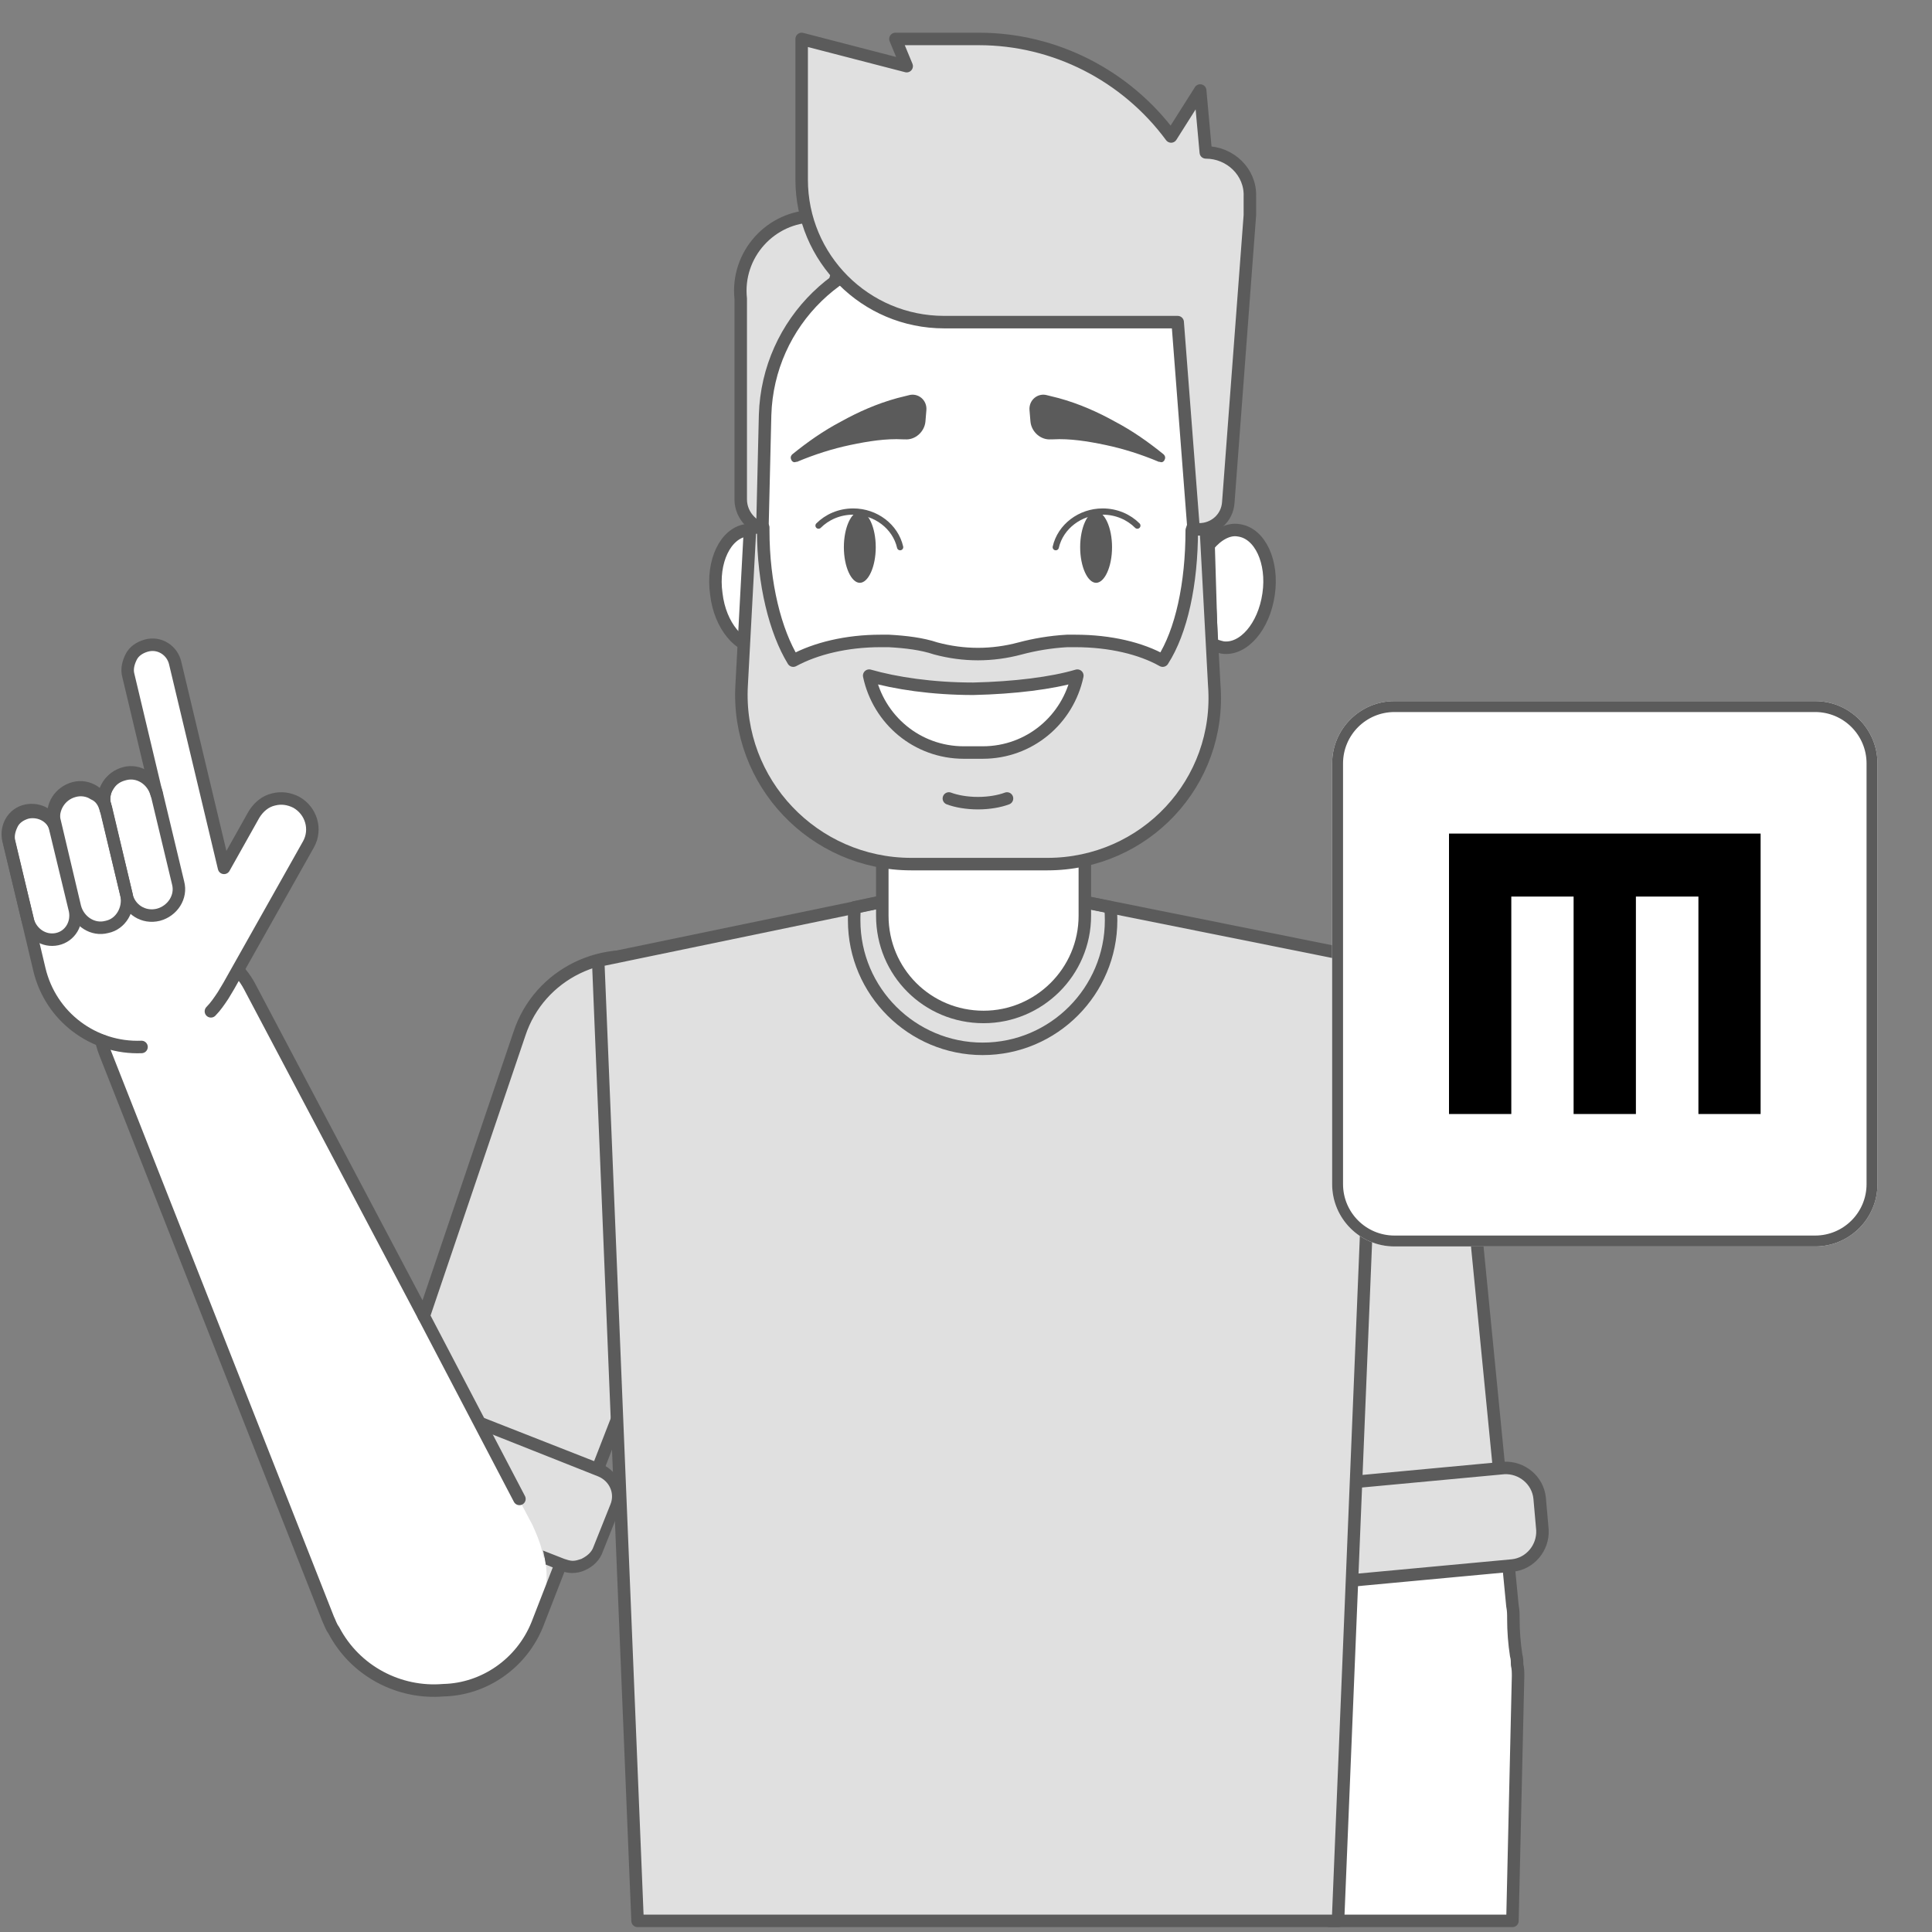 <svg width="232" height="232" viewBox="0 0 232 232" fill="none" xmlns="http://www.w3.org/2000/svg">
<rect x="0" y="0" width="232" height="232" fill="#808080" stroke="none"/>
<g clip-path="url(#clip0)">
<mask id="mask0" mask-type="alpha" maskUnits="userSpaceOnUse" x="-55" y="-103" width="348" height="348">
<circle cx="119" cy="71" r="174" fill="#C4C4C4"/>
</mask>
<g mask="url(#mask0)">
<path d="M170.583 206.344C163.94 207.019 158.085 202.29 157.071 195.759L155.607 185.4L180.605 182.36L181.618 192.832C182.294 199.588 177.339 205.668 170.583 206.344Z" fill="white"/>
<path d="M182.293 201.276L181.617 230.665H159.66L157.408 202.177C156.845 194.746 161.912 188.102 168.668 187.427C175.537 186.751 181.504 192.268 182.18 199.813C182.293 200.376 182.293 200.826 182.293 201.276Z" fill="white"/>
<path d="M182.294 201.277L181.618 230.665H159.661L157.409 202.177C157.296 200.714 157.409 199.362 157.634 198.124C157.409 197.336 157.184 196.547 157.071 195.759L155.607 185.4L180.605 182.36L181.618 192.832C181.731 193.395 181.731 193.845 181.731 194.408C181.731 195.872 181.843 197.336 182.068 198.799C182.181 199.137 182.181 199.588 182.181 199.925C182.294 200.376 182.294 200.826 182.294 201.277Z" stroke="#5B5B5B" stroke-width="1.5" stroke-miterlimit="10" stroke-linecap="round" stroke-linejoin="round"/>
<path d="M180.603 182.36L155.606 185.4L147.837 130.564C146.711 123.02 152.003 116.039 159.547 115.025C167.091 114.012 174.072 119.192 175.086 126.736C175.086 126.961 175.198 127.186 175.198 127.299L180.603 182.36Z" fill="#E0E0E0"/>
<path d="M155.381 183.486L147.837 130.564C146.711 123.02 152.003 116.039 159.547 115.025C167.091 113.899 174.072 119.191 175.086 126.736C175.086 126.961 175.086 127.186 175.198 127.299L180.603 182.36" stroke="#5B5B5B" stroke-width="1.5" stroke-miterlimit="10" stroke-linecap="round" stroke-linejoin="round"/>
<path d="M152.566 190.691L181.617 187.989C183.756 187.764 185.333 185.85 185.22 183.71L184.882 179.882C184.657 177.742 182.743 176.166 180.604 176.279L151.666 178.981C149.526 179.206 147.95 181.12 148.062 183.26L148.4 187.088C148.513 189.34 150.427 190.917 152.566 190.691Z" fill="#E0E0E0"/>
<path d="M152.566 190.691L181.617 187.989C183.756 187.764 185.333 185.85 185.22 183.71L184.882 179.882C184.657 177.742 182.743 176.166 180.604 176.279L151.666 178.981C149.526 179.206 147.95 181.12 148.062 183.26L148.4 187.088C148.513 189.34 150.427 190.917 152.566 190.691Z" stroke="#5B5B5B" stroke-width="1.5" stroke-miterlimit="10" stroke-linecap="round" stroke-linejoin="round"/>
<path d="M88.27 133.605L64.399 194.972C61.922 201.39 54.716 204.543 48.41 202.066C42.217 199.701 39.064 192.72 41.204 186.527L62.373 124.147C64.85 116.94 72.619 113.112 79.826 115.589C87.032 118.066 90.86 125.836 88.383 133.042C88.383 133.267 88.383 133.493 88.27 133.605Z" fill="#E0E0E0"/>
<path d="M39.403 194.408L12.604 126.397C10.69 121.443 13.054 115.926 18.009 114.011C22.513 112.21 27.692 114.237 29.944 118.403L64.062 183.035C67.553 189.678 65.076 197.898 58.432 201.389C51.789 204.879 43.569 202.402 40.078 195.759C39.74 195.308 39.515 194.858 39.403 194.408Z" fill="white"/>
<path d="M79.826 115.588C72.62 113.111 64.738 116.939 62.373 124.145L50.888 158.038L29.944 118.403C27.692 114.237 22.513 112.21 18.009 114.011C13.054 115.926 10.69 121.443 12.604 126.397L39.403 194.408C39.628 194.858 39.74 195.308 40.078 195.759C42.668 200.713 47.96 203.416 53.252 202.965C58.094 202.853 62.598 199.812 64.513 195.083L88.384 133.716C88.496 133.604 88.496 133.379 88.609 133.153C90.974 125.947 87.032 118.065 79.826 115.588Z" stroke="#5B5B5B" stroke-width="1.5" stroke-miterlimit="10" stroke-linecap="round" stroke-linejoin="round"/>
<path d="M73.859 180.895L71.833 185.962C71.157 187.651 69.243 188.552 67.441 187.877L65.302 187.088C65.189 186.751 65.189 186.525 65.077 186.188C64.852 185.174 64.401 184.161 63.951 183.147L57.983 171.887L57.42 170.874L71.833 176.617C73.747 177.18 74.535 179.094 73.859 180.895Z" fill="#E0E0E0"/>
<path d="M72.283 175.829L57.082 169.861L57.645 170.875L58.208 171.888L71.833 177.293C73.184 177.856 73.859 179.32 73.296 180.671L71.27 185.738C71.044 186.414 70.481 186.864 69.806 187.202C69.468 187.314 69.13 187.427 68.792 187.427C68.455 187.427 68.117 187.314 67.779 187.202L65.189 186.188C65.302 186.414 65.302 186.751 65.414 187.089C65.414 187.314 65.527 187.652 65.527 187.877L67.216 188.553C67.666 188.778 68.229 188.891 68.68 188.891C69.243 188.891 69.806 188.778 70.256 188.553C71.27 188.103 72.058 187.314 72.396 186.301L74.422 181.234C75.323 179.095 74.31 176.73 72.283 175.829Z" fill="#5B5B5B"/>
<path d="M50.889 158.039L62.374 179.996" stroke="#5B5B5B" stroke-width="1.5" stroke-miterlimit="10" stroke-linecap="round" stroke-linejoin="round"/>
<path d="M22.062 109.17L27.805 107.819L21.161 79.669C20.823 78.092 19.247 77.079 17.671 77.529C16.094 77.867 15.081 79.444 15.531 81.02L22.062 109.17Z" fill="white"/>
<path d="M15.869 110.635L22.062 109.171L18.797 95.208C18.346 93.519 16.657 92.393 14.968 92.844C13.279 93.294 12.153 94.983 12.604 96.672L15.869 110.635Z" fill="white"/>
<path d="M15.869 110.633L9.789 112.097L6.524 98.585C6.073 96.896 7.199 95.207 8.888 94.757C10.577 94.306 12.266 95.433 12.716 97.121L15.869 110.633Z" fill="white"/>
<path d="M4.046 113.448L9.676 112.097L6.636 99.486C6.298 97.909 4.722 97.009 3.146 97.347C1.569 97.684 0.668 99.261 1.006 100.837L4.046 113.448Z" fill="white"/>
<path d="M18.572 119.078L24.427 122.344C25.328 121.556 26.229 120.655 26.792 119.529L27.468 118.403L37.039 101.4C38.052 99.599 37.377 97.347 35.575 96.333C34.674 95.883 33.773 95.77 32.873 95.995C31.859 96.221 31.071 96.896 30.508 97.797L26.905 104.215L18.572 119.078Z" fill="white"/>
<path d="M2.246 106.918L4.273 115.476C5.849 122.007 12.38 126.06 18.911 124.484C20.825 124.034 22.514 123.133 23.978 121.894C24.879 121.106 25.779 120.205 26.343 119.079C26.568 118.741 26.793 118.291 27.018 117.953C28.257 115.476 28.595 112.661 27.919 109.733L25.892 101.176L2.246 106.918Z" fill="white"/>
<path d="M19.022 109.846C20.711 109.396 21.837 107.707 21.386 106.018L18.797 95.208C18.346 93.519 16.657 92.393 14.968 92.844C13.279 93.294 12.153 94.983 12.604 96.672L15.193 107.482C15.531 109.171 17.22 110.297 19.022 109.846Z" stroke="#5B5B5B" stroke-width="1.5" stroke-miterlimit="10" stroke-linecap="round" stroke-linejoin="round"/>
<path d="M12.829 111.309C11.14 111.76 9.451 110.634 9.001 108.945L6.524 98.473C6.073 96.784 7.199 95.095 8.888 94.645C10.577 94.194 12.266 95.32 12.716 97.009L15.194 107.481C15.531 109.17 14.518 110.972 12.829 111.309Z" stroke="#5B5B5B" stroke-width="1.5" stroke-miterlimit="10" stroke-linecap="round" stroke-linejoin="round"/>
<path d="M6.861 112.773C8.438 112.435 9.339 110.858 9.001 109.282L6.636 99.486C6.298 97.909 4.722 97.009 3.146 97.347C1.569 97.684 0.668 99.261 1.006 100.837L3.371 110.633C3.821 112.097 5.285 113.11 6.861 112.773Z" stroke="#5B5B5B" stroke-width="1.5" stroke-miterlimit="10" stroke-linecap="round" stroke-linejoin="round"/>
<path d="M25.327 121.443C25.89 120.88 26.34 120.205 26.791 119.529L27.466 118.403L37.037 101.401C38.051 99.599 37.375 97.347 35.574 96.334C34.673 95.883 33.772 95.77 32.871 95.996C31.858 96.221 31.07 96.897 30.507 97.797L26.903 104.216L21.048 79.669C20.71 78.092 19.134 77.079 17.558 77.529C16.769 77.755 16.094 78.205 15.756 78.881C15.418 79.556 15.193 80.344 15.418 81.133L18.796 95.32C18.346 93.631 16.657 92.505 14.968 92.956C14.067 93.181 13.391 93.631 12.941 94.419C12.491 95.095 12.378 95.996 12.603 96.784L12.716 97.234C12.491 96.334 12.04 95.658 11.252 95.32C10.576 94.87 9.676 94.757 8.887 94.982C7.198 95.433 6.185 97.122 6.523 98.811L6.748 99.712C6.41 98.135 4.834 97.234 3.257 97.572C2.469 97.797 1.794 98.248 1.456 98.923C1.118 99.599 0.893 100.387 1.118 101.175L4.721 116.376C6.072 122.119 11.252 125.947 16.995 125.722" stroke="#5B5B5B" stroke-width="1.5" stroke-miterlimit="10" stroke-linecap="round" stroke-linejoin="round"/>
<path d="M160.673 230.665H76.561L71.832 115.362L117.773 105.792L165.403 115.362L160.673 230.665Z" fill="#E0E0E0"/>
<path d="M165.403 115.362L160.673 230.665H76.561L71.832 115.362L102.797 108.944L117.773 105.792L133.424 108.944L165.403 115.362Z" stroke="#5B5B5B" stroke-width="1.5" stroke-miterlimit="10" stroke-linecap="round" stroke-linejoin="round"/>
<path d="M133.423 110.521C133.423 118.966 126.554 125.947 117.996 125.947C109.552 125.947 102.57 119.078 102.57 110.521C102.57 109.958 102.57 109.395 102.683 108.944L117.659 105.792L133.31 108.944C133.423 109.507 133.423 110.07 133.423 110.521Z" stroke="#5B5B5B" stroke-width="1.5" stroke-miterlimit="10" stroke-linecap="round" stroke-linejoin="round"/>
<path d="M118.11 122.119C111.354 122.119 105.949 116.715 105.949 109.959V96.334H130.271V109.959C130.271 116.715 124.753 122.119 118.11 122.119Z" fill="white"/>
<path d="M118.11 122.119C111.354 122.119 105.949 116.715 105.949 109.959V96.334H130.271V109.959C130.271 116.715 124.753 122.119 118.11 122.119Z" stroke="#5B5B5B" stroke-width="1.5" stroke-miterlimit="10" stroke-linecap="round" stroke-linejoin="round"/>
<path d="M102.234 25.959H97.843C92.551 25.959 88.385 30.576 88.948 35.868V59.964C88.948 61.991 90.636 63.68 92.663 63.68H92.776L102.234 25.959Z" fill="#E0E0E0"/>
<path d="M102.234 25.959H97.843C92.551 25.959 88.385 30.576 88.948 35.868V59.964C88.948 61.991 90.636 63.68 92.663 63.68H92.776L102.234 25.959Z" stroke="#5B5B5B" stroke-width="1.5" stroke-miterlimit="10" stroke-linecap="round" stroke-linejoin="round"/>
<path d="M145.36 77.304C145.472 90.591 134.663 101.401 121.376 101.401H115.183C102.121 101.401 91.424 90.929 91.199 77.867C91.199 77.529 91.199 77.192 91.199 76.741L91.537 64.017L91.875 49.83C92.213 38.682 101.333 29.787 112.481 29.787H144.121L145.022 65.481L145.36 76.741C145.36 76.966 145.36 77.079 145.36 77.304Z" fill="white"/>
<path d="M145.36 77.304C145.472 90.591 134.663 101.401 121.376 101.401H115.183C102.121 101.401 91.424 90.929 91.199 77.867C91.199 77.529 91.199 77.192 91.199 76.741L91.537 64.017L91.875 49.83C92.213 38.682 101.333 29.787 112.481 29.787H144.121L145.022 65.481L145.36 76.741C145.36 76.966 145.36 77.079 145.36 77.304Z" stroke="#5B5B5B" stroke-width="1.5" stroke-miterlimit="10" stroke-linecap="round" stroke-linejoin="round"/>
<path d="M91.536 64.017L91.198 76.741C91.198 77.079 91.198 77.529 91.198 77.867C88.834 77.867 86.469 75.165 86.019 71.336C85.456 67.395 87.145 64.017 89.622 63.679C90.298 63.567 90.973 63.679 91.536 64.017Z" fill="white"/>
<path d="M152.339 71.337C151.776 75.278 149.299 78.093 146.822 77.755C146.371 77.642 145.808 77.53 145.471 77.192C145.471 76.967 145.471 76.854 145.471 76.742L145.133 65.481C146.146 64.243 147.497 63.455 148.736 63.68C151.326 64.018 152.902 67.508 152.339 71.337Z" fill="white"/>
<path d="M91.536 64.017L91.198 76.741C91.198 77.079 91.198 77.529 91.198 77.867C88.834 77.867 86.469 75.165 86.019 71.336C85.456 67.395 87.145 64.017 89.622 63.679C90.298 63.567 90.973 63.679 91.536 64.017Z" stroke="#5B5B5B" stroke-width="1.5" stroke-miterlimit="10" stroke-linecap="round" stroke-linejoin="round"/>
<path d="M152.339 71.337C151.776 75.278 149.299 78.093 146.822 77.755C146.371 77.642 145.808 77.53 145.471 77.192C145.471 76.967 145.471 76.854 145.471 76.742L145.133 65.481C146.146 64.243 147.497 63.455 148.736 63.68C151.326 64.018 152.902 67.508 152.339 71.337Z" stroke="#5B5B5B" stroke-width="1.5" stroke-miterlimit="10" stroke-linecap="round" stroke-linejoin="round"/>
<path d="M125.767 103.765H109.44C97.73 103.765 88.384 93.969 89.06 82.259L90.073 63.342H91.65V63.68C91.65 70.098 93.113 75.84 95.253 79.331C97.955 77.867 101.671 76.966 105.725 76.966C106.062 76.966 106.4 76.966 106.738 76.966C108.765 77.079 110.679 77.304 112.368 77.867C114.057 78.318 115.746 78.543 117.435 78.543C119.124 78.543 120.813 78.318 122.502 77.867C124.191 77.417 126.105 77.079 128.132 76.966C128.47 76.966 128.808 76.966 129.145 76.966C133.312 76.966 137.027 77.867 139.617 79.331C141.869 75.84 143.108 70.098 143.108 63.68L143.22 63.342H144.797L145.81 82.259C146.711 93.969 137.478 103.765 125.767 103.765Z" fill="#E0E0E0"/>
<path d="M125.767 103.765H109.44C97.73 103.765 88.384 93.969 89.06 82.259L90.073 63.342H91.65V63.68C91.65 70.098 93.113 75.84 95.253 79.331C97.955 77.867 101.671 76.966 105.725 76.966C106.062 76.966 106.4 76.966 106.738 76.966C108.765 77.079 110.679 77.304 112.368 77.867C114.057 78.318 115.746 78.543 117.435 78.543C119.124 78.543 120.813 78.318 122.502 77.867C124.191 77.417 126.105 77.079 128.132 76.966C128.47 76.966 128.808 76.966 129.145 76.966C133.312 76.966 137.027 77.867 139.617 79.331C141.869 75.84 143.108 70.098 143.108 63.68L143.22 63.342H144.797L145.81 82.259C146.711 93.969 137.478 103.765 125.767 103.765Z" stroke="#5B5B5B" stroke-width="1.5" stroke-miterlimit="10" stroke-linecap="round" stroke-linejoin="round"/>
<path d="M103.248 69.986C104.262 69.986 105.162 68.072 105.162 65.707C105.162 63.342 104.262 61.428 103.248 61.428C102.235 61.428 101.334 63.342 101.334 65.707C101.334 68.072 102.235 69.986 103.248 69.986Z" fill="#5B5B5B"/>
<path d="M98.293 63.117C99.306 62.104 100.77 61.428 102.459 61.428C105.162 61.428 107.526 63.23 108.089 65.707" stroke="#5B5B5B" stroke-width="0.75" stroke-miterlimit="10" stroke-linecap="round"/>
<path d="M131.623 69.986C132.637 69.986 133.537 68.072 133.537 65.707C133.537 63.342 132.637 61.428 131.623 61.428C130.61 61.428 129.709 63.342 129.709 65.707C129.709 68.072 130.61 69.986 131.623 69.986Z" fill="#5B5B5B"/>
<path d="M136.575 63.117C135.562 62.104 134.098 61.428 132.409 61.428C129.707 61.428 127.342 63.23 126.779 65.707" stroke="#5B5B5B" stroke-width="0.75" stroke-miterlimit="10" stroke-linecap="round"/>
<path d="M129.37 81.133C128.244 86.425 123.628 90.366 117.998 90.366H115.746C110.116 90.366 105.499 86.425 104.373 81.133C107.526 82.034 111.917 82.709 116.872 82.709C121.826 82.597 126.33 82.034 129.37 81.133Z" fill="white"/>
<path d="M129.37 81.133C128.244 86.425 123.628 90.366 117.998 90.366H115.746C110.116 90.366 105.499 86.425 104.373 81.133C107.526 82.034 111.917 82.709 116.872 82.709C121.826 82.597 126.33 82.034 129.37 81.133Z" stroke="#5B5B5B" stroke-width="1.5" stroke-miterlimit="10" stroke-linecap="round" stroke-linejoin="round"/>
<path d="M108.426 52.758C106.4 52.645 104.26 52.983 102.121 53.433C99.981 53.884 97.842 54.559 95.703 55.46H95.59C95.365 55.573 95.14 55.46 95.027 55.235C94.915 55.01 94.915 54.785 95.14 54.559C96.941 53.096 98.856 51.744 100.995 50.618C103.022 49.492 105.274 48.479 107.751 47.803L109.102 47.466C110.228 47.128 111.354 48.029 111.241 49.267L111.129 50.618C111.016 51.857 109.89 52.87 108.652 52.758H108.426Z" fill="#5B5B5B"/>
<path d="M126.442 52.758C128.469 52.645 130.608 52.983 132.748 53.433C134.887 53.884 137.026 54.559 139.166 55.46H139.278C139.504 55.573 139.729 55.46 139.841 55.235C139.954 55.01 139.954 54.785 139.729 54.559C137.927 53.096 136.013 51.744 133.874 50.618C131.847 49.492 129.595 48.479 127.118 47.803L125.766 47.466C124.64 47.128 123.514 48.029 123.627 49.267L123.74 50.618C123.852 51.857 124.978 52.87 126.217 52.758H126.442Z" fill="#5B5B5B"/>
<path d="M113.943 95.883C114.844 96.221 116.083 96.446 117.434 96.446C118.785 96.446 120.024 96.221 120.925 95.883" stroke="#5B5B5B" stroke-width="1.5" stroke-miterlimit="10" stroke-linecap="round" stroke-linejoin="round"/>
<path d="M140.518 25.959H150.089L147.499 60.415C147.386 62.216 145.81 63.68 144.008 63.68H143.333L140.518 25.959Z" fill="#E0E0E0"/>
<path d="M150.201 25.959V23.707C150.201 20.779 147.836 18.302 144.796 18.302L144.121 10.87L140.63 16.388C135.225 9.069 126.668 4.677 117.547 4.677H107.526L108.877 7.943L96.266 4.677V21.567C96.266 31.026 103.922 38.682 113.381 38.682H141.418L150.201 25.959Z" fill="#E0E0E0"/>
<path d="M144.796 18.302L144.121 10.87L140.63 16.388C135.225 9.069 126.668 4.677 117.547 4.677H107.526L108.877 7.943L96.266 4.677V21.567C96.266 31.026 103.922 38.682 113.381 38.682H141.418L143.332 63.567H144.008C145.81 63.567 147.386 62.216 147.499 60.302L150.088 25.846V23.594C150.201 20.666 147.724 18.302 144.796 18.302Z" stroke="#5B5B5B" stroke-width="1.5" stroke-miterlimit="10" stroke-linecap="round" stroke-linejoin="round"/>
</g>
<path d="M159.967 91.677C159.967 87.544 163.317 84.193 167.451 84.193H217.967C222.1 84.193 225.451 87.544 225.451 91.677V142.193C225.451 146.327 222.1 149.677 217.967 149.677H167.451C163.317 149.677 159.967 146.327 159.967 142.193V91.677Z" fill="white"/>
<path fill-rule="evenodd" clip-rule="evenodd" d="M217.967 85.503H167.451C164.041 85.503 161.276 88.267 161.276 91.677V142.193C161.276 145.603 164.041 148.368 167.451 148.368H217.967C221.377 148.368 224.141 145.603 224.141 142.193V91.677C224.141 88.267 221.377 85.503 217.967 85.503ZM167.451 84.193C163.317 84.193 159.967 87.544 159.967 91.677V142.193C159.967 146.327 163.317 149.677 167.451 149.677H217.967C222.1 149.677 225.451 146.327 225.451 142.193V91.677C225.451 87.544 222.1 84.193 217.967 84.193H167.451Z" fill="#5B5B5B"/>
<path fill-rule="evenodd" clip-rule="evenodd" d="M174 133.774V100.097H211.419V133.774H203.95V107.662H196.444V133.774H188.963V107.662H181.481V133.774H174Z" fill="currentColor"/>
</g>
<defs>
<clipPath id="clip0">
<rect width="232" height="232" fill="white"/>
</clipPath>
</defs>
</svg>
